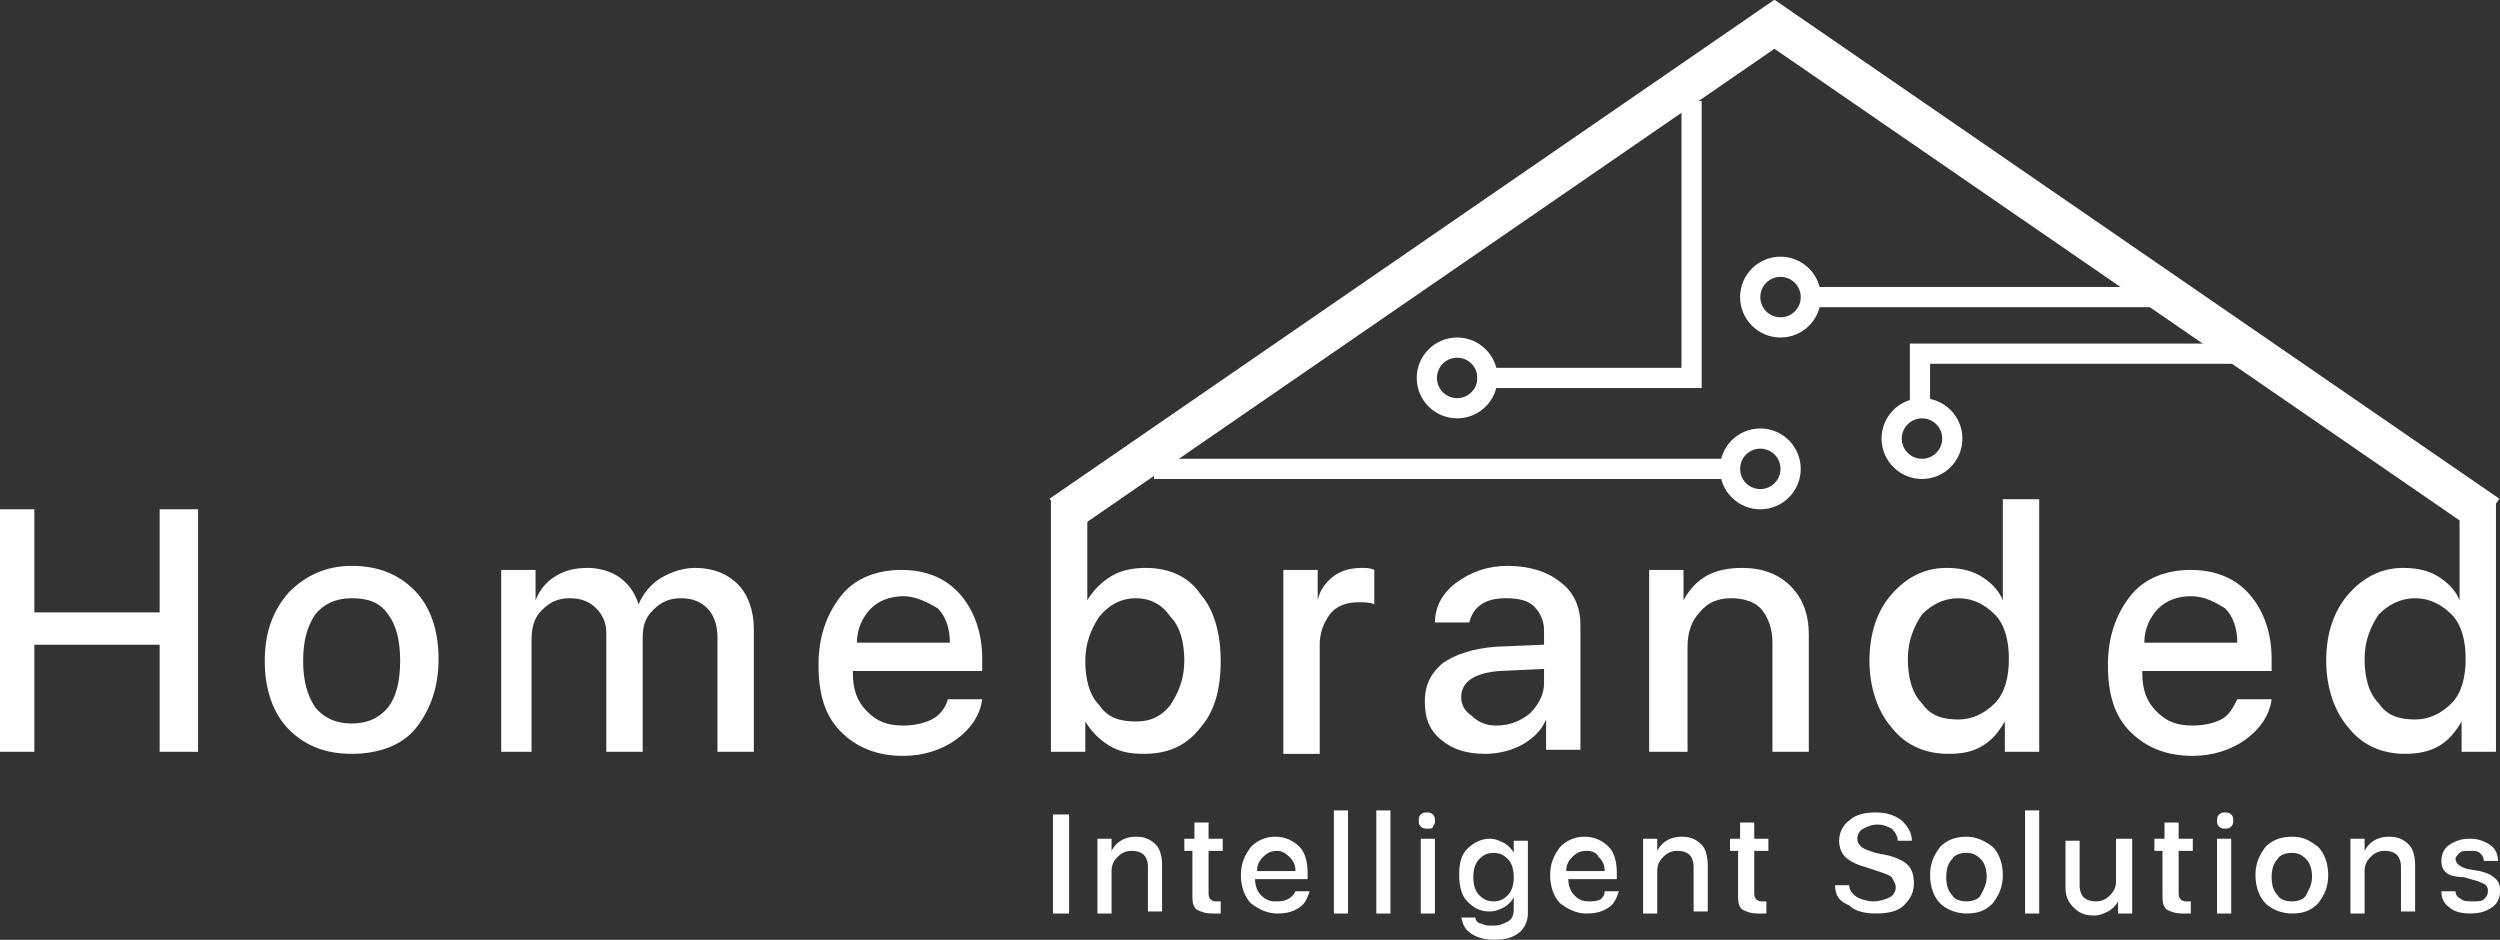 <?xml version="1.0" encoding="utf-8"?>
<!-- Generator: Adobe Illustrator 19.0.0, SVG Export Plug-In . SVG Version: 6.00 Build 0)  -->
<svg version="1.1" id="Layer_1" xmlns="http://www.w3.org/2000/svg" xmlns:xlink="http://www.w3.org/1999/xlink" x="0px" y="0px"
	 viewBox="-136.6 127.8 123.7 46.5" style="enable-background:new -136.6 127.8 123.7 46.5;" xml:space="preserve">
<rect x="-136.6" y="127.8" width="123.7" height="46.5" fill="#333333" stroke="none"/>
<style type="text/css">
	.st0{fill:none;stroke:#fff;}
	.st1{fill:#fff;}
	.st2{fill:none;stroke:#fff;stroke-width:2;}
	.st3{fill:#fff;}
</style>
<title>Desktop Copy 3</title>
<desc>Created with Sketch.</desc>
<g id="Page-1">
	<g id="Desktop-Copy-3">
		<polyline id="Path-4" class="st0" points="-63.5,146.5 -52.9,146.5 -52.9,132.8 		"/>
		<path id="Path-2" class="st0" d="M-47,142.5h18.5"/>
		<polyline id="Path-3" class="st0" points="-25.1,145.3 -41.6,145.3 -41.6,148.3 		"/>
		<path id="Homebranded" class="st1" d="M-126.8,165h-1.9v-5.3h-6.2v5.3h-1.9v-12h1.9v5.1h6.2V153h1.9V165z M-119.2,165.1
			c-1.3,0-2.3-0.4-3.1-1.2s-1.2-2-1.2-3.4c0-1.4,0.4-2.5,1.2-3.4c0.8-0.8,1.8-1.3,3.1-1.3s2.3,0.4,3.1,1.2s1.2,2,1.2,3.4
			s-0.4,2.5-1.1,3.4S-117.9,165.1-119.2,165.1L-119.2,165.1z M-119.2,163.6c0.8,0,1.4-0.3,1.8-0.8c0.4-0.5,0.6-1.3,0.6-2.3
			s-0.2-1.8-0.6-2.3c-0.4-0.6-1-0.8-1.8-0.8c-0.8,0-1.4,0.3-1.8,0.8c-0.4,0.6-0.6,1.3-0.6,2.3s0.2,1.7,0.6,2.3
			C-120.6,163.3-120,163.6-119.2,163.6L-119.2,163.6z M-111.8,165v-9h1.7v1.5h0c0.2-0.5,0.5-0.9,1-1.2c0.5-0.3,1-0.4,1.6-0.4
			c0.6,0,1.2,0.2,1.6,0.5c0.4,0.3,0.7,0.7,0.9,1.3h0c0.2-0.5,0.6-1,1.1-1.3s1.1-0.5,1.7-0.5c0.9,0,1.6,0.3,2.1,0.8s0.8,1.3,0.8,2.2
			v6.1h-1.8v-5.7c0-0.6-0.2-1.1-0.5-1.4c-0.3-0.3-0.7-0.5-1.3-0.5c-0.6,0-1,0.2-1.4,0.6s-0.5,0.8-0.5,1.4v5.6h-1.8v-5.9
			c0-0.5-0.2-0.9-0.5-1.2c-0.3-0.3-0.7-0.5-1.3-0.5c-0.6,0-1,0.2-1.4,0.6c-0.4,0.4-0.5,0.9-0.5,1.5v5.5H-111.8z M-91.9,157.3
			c-0.6,0-1.2,0.2-1.6,0.6s-0.7,1-0.7,1.7h4.6c0-0.7-0.2-1.3-0.6-1.7C-90.7,157.6-91.3,157.3-91.9,157.3L-91.9,157.3z M-89.7,162.4
			h1.7c-0.1,0.8-0.6,1.5-1.3,2s-1.6,0.8-2.6,0.8c-1.3,0-2.3-0.4-3.1-1.2s-1.1-1.9-1.1-3.3c0-1.4,0.4-2.5,1.1-3.4s1.8-1.3,3-1.3
			c1.2,0,2.2,0.4,2.9,1.2s1.1,1.9,1.1,3.2v0.6h-6.4v0.1c0,0.8,0.2,1.4,0.7,1.9s1,0.7,1.8,0.7c0.5,0,1-0.1,1.4-0.3
			S-89.8,162.8-89.7,162.4L-89.7,162.4z M-80,165.1c-0.7,0-1.2-0.1-1.7-0.4s-0.9-0.7-1.2-1.2h0v1.5h-1.7v-12.5h1.8v5h0
			c0.3-0.5,0.7-0.9,1.2-1.2c0.5-0.3,1.1-0.4,1.7-0.4c1.1,0,2.1,0.4,2.7,1.3c0.7,0.8,1,2,1,3.3c0,1.4-0.3,2.5-1,3.3
			C-77.9,164.7-78.8,165.1-80,165.1L-80,165.1z M-80.4,157.4c-0.7,0-1.3,0.3-1.8,0.9c-0.4,0.6-0.7,1.3-0.7,2.2
			c0,0.9,0.2,1.7,0.7,2.2c0.4,0.6,1,0.8,1.8,0.8s1.3-0.3,1.7-0.8c0.4-0.6,0.7-1.3,0.7-2.2s-0.2-1.7-0.7-2.2
			C-79.1,157.7-79.7,157.4-80.4,157.4L-80.4,157.4z M-73.1,165v-9h1.7v1.5h0c0.1-0.5,0.4-0.9,0.8-1.2s0.9-0.4,1.4-0.4
			c0.2,0,0.4,0,0.6,0.1v1.7c-0.2-0.1-0.5-0.1-0.8-0.1c-0.6,0-1.1,0.2-1.4,0.6s-0.5,0.9-0.5,1.5v5.4H-73.1z M-62.6,163.7
			c0.7,0,1.2-0.2,1.7-0.6c0.4-0.4,0.7-0.9,0.7-1.5v-0.7l-2.2,0.1c-1.2,0.1-1.9,0.5-1.9,1.3c0,0.4,0.2,0.7,0.5,0.9
			C-63.5,163.5-63.1,163.7-62.6,163.7L-62.6,163.7z M-63.1,165.1c-0.9,0-1.6-0.2-2.2-0.7c-0.6-0.5-0.8-1.1-0.8-1.9
			c0-0.8,0.3-1.4,0.9-1.9c0.6-0.4,1.4-0.7,2.6-0.8l2.4-0.1v-0.7c0-0.5-0.2-0.9-0.5-1.2c-0.3-0.3-0.8-0.4-1.4-0.4
			c-0.5,0-0.9,0.1-1.2,0.3s-0.5,0.5-0.6,0.9h-1.7c0-0.8,0.4-1.5,1.1-2c0.7-0.5,1.5-0.8,2.5-0.8c1.1,0,2,0.3,2.6,0.8
			c0.7,0.5,1,1.3,1,2.1v6.2h-1.7v-1.5h0c-0.2,0.5-0.6,0.9-1.1,1.2S-62.4,165.1-63.1,165.1L-63.1,165.1z M-55,165v-9h1.7v1.5h0
			c0.6-1.1,1.5-1.6,2.9-1.6c1,0,1.8,0.3,2.4,0.9c0.6,0.6,0.9,1.4,0.9,2.4v5.8h-1.8v-5.4c0-0.7-0.2-1.2-0.5-1.6
			c-0.3-0.4-0.9-0.6-1.5-0.6c-0.7,0-1.2,0.2-1.6,0.7c-0.4,0.4-0.6,1-0.6,1.7v5.2H-55z M-40.2,165.1c-1.1,0-2.1-0.4-2.8-1.3
			c-0.7-0.8-1.1-2-1.1-3.3c0-1.4,0.4-2.5,1.1-3.3s1.6-1.3,2.7-1.3c0.6,0,1.2,0.1,1.7,0.4c0.5,0.3,0.9,0.7,1.1,1.2h0v-5h1.8V165h-1.7
			v-1.5h0c-0.3,0.5-0.6,0.9-1.1,1.2S-39.5,165.1-40.2,165.1L-40.2,165.1z M-39.7,157.4c-0.7,0-1.3,0.3-1.8,0.8
			c-0.4,0.6-0.7,1.3-0.7,2.2c0,0.9,0.2,1.7,0.7,2.2c0.4,0.6,1,0.8,1.8,0.8c0.7,0,1.3-0.3,1.8-0.8s0.7-1.3,0.7-2.2s-0.2-1.7-0.7-2.2
			C-38.4,157.7-39,157.4-39.7,157.4L-39.7,157.4z M-28.2,157.3c-0.6,0-1.2,0.2-1.6,0.6c-0.4,0.4-0.7,1-0.7,1.7h4.6
			c0-0.7-0.2-1.3-0.6-1.7C-27,157.6-27.5,157.3-28.2,157.3L-28.2,157.3z M-25.9,162.4h1.7c-0.1,0.8-0.6,1.5-1.3,2s-1.6,0.8-2.6,0.8
			c-1.3,0-2.3-0.4-3.1-1.2s-1.1-1.9-1.1-3.3c0-1.4,0.4-2.5,1.1-3.4s1.8-1.3,3-1.3c1.2,0,2.2,0.4,2.9,1.2s1.1,1.9,1.1,3.2v0.6h-6.4
			v0.1c0,0.8,0.2,1.4,0.7,1.9s1,0.7,1.8,0.7c0.5,0,1-0.1,1.4-0.3S-26.1,162.8-25.9,162.4L-25.9,162.4z M-17.6,165.1
			c-1.1,0-2.1-0.4-2.8-1.3c-0.7-0.8-1.1-2-1.1-3.3c0-1.4,0.4-2.5,1.1-3.3c0.7-0.8,1.6-1.3,2.7-1.3c0.6,0,1.2,0.1,1.7,0.4
			c0.5,0.3,0.9,0.7,1.1,1.2h0v-5h1.8V165h-1.7v-1.5h0c-0.3,0.5-0.6,0.9-1.1,1.2S-17,165.1-17.6,165.1L-17.6,165.1z M-17.1,157.4
			c-0.7,0-1.3,0.3-1.8,0.8c-0.4,0.6-0.7,1.3-0.7,2.2c0,0.9,0.2,1.7,0.7,2.2c0.4,0.6,1,0.8,1.8,0.8c0.7,0,1.3-0.3,1.8-0.8
			s0.7-1.3,0.7-2.2s-0.2-1.7-0.7-2.2C-15.8,157.7-16.4,157.4-17.1,157.4L-17.1,157.4z"/>
		<path id="Path-2-Copy" class="st0" d="M-79.5,151h29"/>
		<polyline id="Path-6" class="st2" points="-84.1,153.3 -48.8,129 -13.5,153.3 		"/>
		<path id="Intelligent-Solution" class="st3" d="M-83.7,173h-0.8v-4.9h0.8V173z M-82.3,173v-3.7h0.7v0.6h0c0.2-0.4,0.6-0.7,1.2-0.7
			c0.4,0,0.7,0.1,1,0.4c0.2,0.2,0.3,0.6,0.3,1v2.3h-0.7v-2.2c0-0.3-0.1-0.5-0.2-0.6c-0.1-0.1-0.3-0.2-0.6-0.2
			c-0.3,0-0.5,0.1-0.7,0.3c-0.2,0.2-0.3,0.4-0.3,0.7v2.1H-82.3z M-77.5,168.5h0.7v0.8h0.7v0.6h-0.7v2c0,0.2,0,0.3,0.1,0.4
			s0.2,0.1,0.3,0.1c0.1,0,0.2,0,0.2,0v0.6c-0.1,0-0.2,0-0.4,0c-0.4,0-0.6-0.1-0.8-0.2c-0.2-0.2-0.2-0.4-0.2-0.8v-2.1H-78v-0.6h0.5
			V168.5z M-73.4,169.9c-0.3,0-0.5,0.1-0.7,0.3c-0.2,0.2-0.3,0.4-0.3,0.7h1.9c0-0.3-0.1-0.5-0.3-0.7C-73,170-73.2,169.9-73.4,169.9
			L-73.4,169.9z M-72.5,171.9h0.7c-0.1,0.3-0.2,0.6-0.5,0.8c-0.3,0.2-0.6,0.3-1.1,0.3c-0.5,0-0.9-0.2-1.3-0.5
			c-0.3-0.3-0.5-0.8-0.5-1.4c0-0.6,0.2-1,0.5-1.4c0.3-0.3,0.7-0.5,1.2-0.5c0.5,0,0.9,0.2,1.2,0.5c0.3,0.3,0.4,0.8,0.4,1.3v0.3h-2.6
			v0c0,0.3,0.1,0.6,0.3,0.8c0.2,0.2,0.4,0.3,0.7,0.3c0.2,0,0.4,0,0.6-0.1C-72.7,172.2-72.6,172.1-72.5,171.9L-72.5,171.9z
			 M-70.6,173v-5.1h0.7v5.1H-70.6z M-68.5,173v-5.1h0.7v5.1H-68.5z M-66.3,173v-3.7h0.7v3.7H-66.3z M-66,168.8c-0.1,0-0.2,0-0.3-0.1
			c-0.1-0.1-0.1-0.2-0.1-0.3c0-0.1,0-0.2,0.1-0.3c0.1-0.1,0.2-0.1,0.3-0.1c0.1,0,0.2,0,0.3,0.1c0.1,0.1,0.1,0.2,0.1,0.3
			c0,0.1,0,0.2-0.1,0.3C-65.7,168.8-65.8,168.8-66,168.8L-66,168.8z M-62.7,172.4c0.3,0,0.5-0.1,0.7-0.3c0.2-0.2,0.3-0.5,0.3-0.9
			c0-0.4-0.1-0.7-0.3-0.9c-0.2-0.2-0.4-0.3-0.7-0.3c-0.3,0-0.5,0.1-0.7,0.3c-0.2,0.2-0.3,0.5-0.3,0.9c0,0.4,0.1,0.7,0.3,0.9
			C-63.2,172.3-63,172.4-62.7,172.4L-62.7,172.4z M-62.7,174.3c-0.4,0-0.8-0.1-1.1-0.3c-0.3-0.2-0.4-0.4-0.5-0.8h0.7
			c0,0.1,0.1,0.3,0.3,0.3c0.2,0.1,0.3,0.1,0.6,0.1c0.3,0,0.5-0.1,0.7-0.2c0.2-0.1,0.3-0.3,0.3-0.6v-0.6h0c-0.1,0.2-0.3,0.4-0.5,0.5
			c-0.2,0.1-0.4,0.2-0.7,0.2c-0.5,0-0.8-0.2-1.1-0.5c-0.3-0.3-0.4-0.8-0.4-1.3c0-0.6,0.1-1,0.4-1.3c0.3-0.3,0.7-0.5,1.1-0.5
			c0.3,0,0.5,0.1,0.7,0.2c0.2,0.1,0.4,0.3,0.5,0.5h0v-0.6h0.7v3.6c0,0.4-0.2,0.8-0.5,1S-62.1,174.3-62.7,174.3L-62.7,174.3z
			 M-58.1,169.9c-0.3,0-0.5,0.1-0.7,0.3s-0.3,0.4-0.3,0.7h1.9c0-0.3-0.1-0.5-0.3-0.7C-57.6,170-57.8,169.9-58.1,169.9L-58.1,169.9z
			 M-57.2,171.9h0.7c-0.1,0.3-0.2,0.6-0.5,0.8s-0.6,0.3-1.1,0.3c-0.5,0-0.9-0.2-1.3-0.5c-0.3-0.3-0.5-0.8-0.5-1.4
			c0-0.6,0.2-1,0.5-1.4c0.3-0.3,0.7-0.5,1.2-0.5c0.5,0,0.9,0.2,1.2,0.5c0.3,0.3,0.4,0.8,0.4,1.3v0.3H-59v0c0,0.3,0.1,0.6,0.3,0.8
			c0.2,0.2,0.4,0.3,0.7,0.3c0.2,0,0.4,0,0.6-0.1C-57.3,172.2-57.2,172.1-57.2,171.9L-57.2,171.9z M-55.3,173v-3.7h0.7v0.6h0
			c0.2-0.4,0.6-0.7,1.2-0.7c0.4,0,0.7,0.1,1,0.4c0.2,0.2,0.3,0.6,0.3,1v2.3h-0.7v-2.2c0-0.3-0.1-0.5-0.2-0.6
			c-0.1-0.1-0.3-0.2-0.6-0.2c-0.3,0-0.5,0.1-0.7,0.3s-0.3,0.4-0.3,0.7v2.1H-55.3z M-50.5,168.5h0.7v0.8h0.7v0.6h-0.7v2
			c0,0.2,0,0.3,0.1,0.4c0.1,0.1,0.2,0.1,0.3,0.1c0.1,0,0.2,0,0.2,0v0.6c-0.1,0-0.2,0-0.4,0c-0.4,0-0.6-0.1-0.8-0.2
			c-0.2-0.2-0.2-0.4-0.2-0.8v-2.1H-51v-0.6h0.5V168.5z M-45.8,171.6h0.7c0,0.2,0.1,0.4,0.4,0.6c0.2,0.1,0.5,0.2,0.8,0.2
			c0.3,0,0.6-0.1,0.8-0.2c0.2-0.1,0.3-0.3,0.3-0.5c0-0.2-0.1-0.3-0.2-0.5c-0.1-0.1-0.4-0.2-0.7-0.3l-0.6-0.2c-0.4-0.1-0.8-0.3-1-0.5
			s-0.3-0.5-0.3-0.8c0-0.4,0.2-0.8,0.5-1c0.3-0.3,0.8-0.4,1.3-0.4c0.5,0,0.9,0.1,1.3,0.4c0.3,0.3,0.5,0.6,0.5,1h-0.7
			c0-0.2-0.1-0.4-0.3-0.6c-0.2-0.1-0.4-0.2-0.7-0.2c-0.3,0-0.5,0.1-0.7,0.2c-0.2,0.1-0.3,0.3-0.3,0.5c0,0.2,0.1,0.3,0.2,0.4
			c0.1,0.1,0.4,0.2,0.7,0.3l0.5,0.1c0.5,0.1,0.9,0.3,1.1,0.5c0.2,0.2,0.3,0.5,0.3,0.9c0,0.5-0.2,0.8-0.5,1.1
			c-0.3,0.3-0.8,0.4-1.4,0.4c-0.5,0-1-0.1-1.3-0.4C-45.6,172.4-45.8,172.1-45.8,171.6L-45.8,171.6z M-39.3,173c-0.5,0-1-0.2-1.3-0.5
			c-0.3-0.3-0.5-0.8-0.5-1.4c0-0.6,0.2-1,0.5-1.4c0.3-0.3,0.7-0.5,1.3-0.5c0.5,0,0.9,0.2,1.3,0.5c0.3,0.3,0.5,0.8,0.5,1.4
			c0,0.6-0.2,1-0.5,1.4C-38.4,172.9-38.8,173-39.3,173L-39.3,173z M-39.3,172.4c0.3,0,0.6-0.1,0.7-0.3s0.3-0.5,0.3-0.9
			c0-0.4-0.1-0.7-0.3-0.9c-0.2-0.2-0.4-0.3-0.7-0.3c-0.3,0-0.6,0.1-0.7,0.3c-0.2,0.2-0.3,0.5-0.3,0.9c0,0.4,0.1,0.7,0.3,0.9
			C-39.9,172.3-39.6,172.4-39.3,172.4L-39.3,172.4z M-36.4,173v-5.1h0.7v5.1H-36.4z M-31.1,169.3v3.7h-0.7v-0.6h0
			c-0.1,0.2-0.3,0.4-0.5,0.5s-0.4,0.2-0.7,0.2c-0.4,0-0.7-0.1-1-0.4s-0.4-0.6-0.4-1v-2.3h0.7v2.2c0,0.3,0.1,0.5,0.2,0.6
			c0.1,0.1,0.3,0.2,0.6,0.2c0.3,0,0.5-0.1,0.7-0.3c0.2-0.2,0.3-0.4,0.3-0.7v-2.1H-31.1z M-29.5,168.5h0.7v0.8h0.7v0.6h-0.7v2
			c0,0.2,0,0.3,0.1,0.4s0.2,0.1,0.3,0.1c0.1,0,0.2,0,0.2,0v0.6c-0.1,0-0.2,0-0.4,0c-0.4,0-0.6-0.1-0.8-0.2c-0.2-0.2-0.2-0.4-0.2-0.8
			v-2.1H-30v-0.6h0.5V168.5z M-26.9,173v-3.7h0.7v3.7H-26.9z M-26.5,168.8c-0.1,0-0.2,0-0.3-0.1s-0.1-0.2-0.1-0.3
			c0-0.1,0-0.2,0.1-0.3s0.2-0.1,0.3-0.1s0.2,0,0.3,0.1s0.1,0.2,0.1,0.3c0,0.1,0,0.2-0.1,0.3S-26.4,168.8-26.5,168.8L-26.5,168.8z
			 M-23.2,173c-0.5,0-1-0.2-1.3-0.5s-0.5-0.8-0.5-1.4c0-0.6,0.2-1,0.5-1.4c0.3-0.3,0.7-0.5,1.3-0.5s0.9,0.2,1.3,0.5
			c0.3,0.3,0.5,0.8,0.5,1.4c0,0.6-0.2,1-0.5,1.4C-22.3,172.9-22.7,173-23.2,173L-23.2,173z M-23.2,172.4c0.3,0,0.6-0.1,0.7-0.3
			s0.3-0.5,0.3-0.9c0-0.4-0.1-0.7-0.3-0.9c-0.2-0.2-0.4-0.3-0.7-0.3s-0.6,0.1-0.7,0.3c-0.2,0.2-0.3,0.5-0.3,0.9
			c0,0.4,0.1,0.7,0.3,0.9C-23.8,172.3-23.5,172.4-23.2,172.4L-23.2,172.4z M-20.3,173v-3.7h0.7v0.6h0c0.2-0.4,0.6-0.7,1.2-0.7
			c0.4,0,0.7,0.1,1,0.4c0.2,0.2,0.3,0.6,0.3,1v2.3h-0.7v-2.2c0-0.3-0.1-0.5-0.2-0.6c-0.1-0.1-0.3-0.2-0.6-0.2
			c-0.3,0-0.5,0.1-0.7,0.3s-0.3,0.4-0.3,0.7v2.1H-20.3z M-15.8,170.4c0-0.3,0.1-0.6,0.4-0.8c0.3-0.2,0.6-0.3,1-0.3
			c0.4,0,0.7,0.1,1,0.3c0.3,0.2,0.4,0.5,0.4,0.8h-0.7c0-0.2-0.1-0.3-0.2-0.4c-0.1-0.1-0.3-0.1-0.5-0.1c-0.2,0-0.4,0-0.5,0.1
			c-0.1,0.1-0.2,0.2-0.2,0.3c0,0.2,0.2,0.4,0.6,0.5l0.6,0.1c0.4,0.1,0.6,0.2,0.8,0.4s0.2,0.4,0.2,0.6c0,0.3-0.1,0.6-0.4,0.8
			c-0.3,0.2-0.6,0.3-1.1,0.3c-0.4,0-0.8-0.1-1-0.3c-0.3-0.2-0.4-0.5-0.4-0.8h0.7c0,0.2,0.1,0.3,0.3,0.4c0.1,0.1,0.3,0.1,0.6,0.1
			c0.2,0,0.4,0,0.5-0.1s0.2-0.2,0.2-0.4c0-0.1,0-0.2-0.1-0.3s-0.2-0.1-0.4-0.2l-0.7-0.2C-15.5,171.2-15.8,170.9-15.8,170.4
			L-15.8,170.4z"/>
		<circle id="Oval" class="st0" cx="-48.5" cy="142.5" r="1.5"/>
		<circle id="Oval-Copy-3" class="st0" cx="-64.5" cy="146.5" r="1.5"/>
		<circle id="Oval-Copy" class="st0" cx="-49.5" cy="151" r="1.5"/>
		<circle id="Oval-Copy-2" class="st0" cx="-41.5" cy="149.5" r="1.5"/>
	</g>
</g>
</svg>
